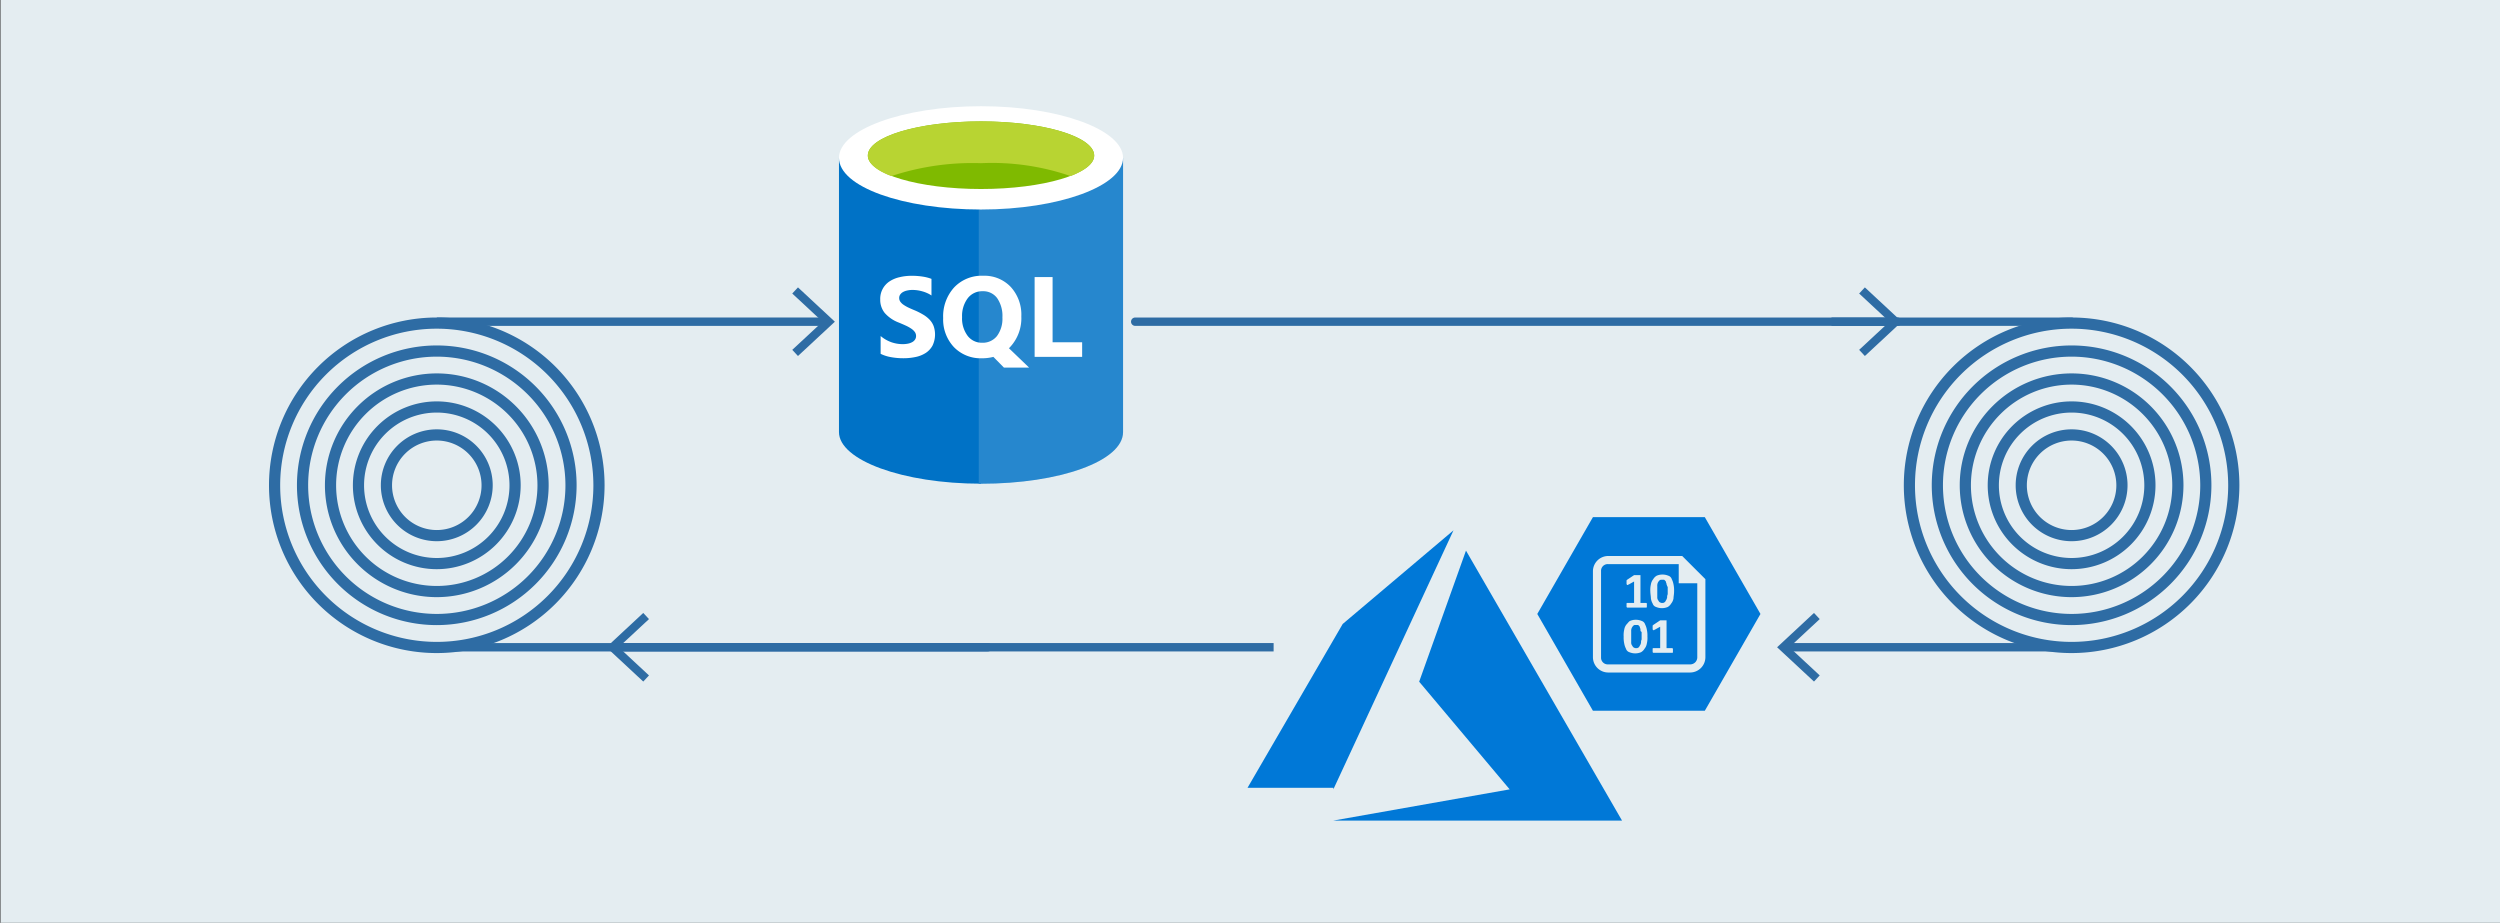 <svg xmlns="http://www.w3.org/2000/svg" xmlns:xlink="http://www.w3.org/1999/xlink" viewBox="0 0 298 110">
  <rect x="0" y="0" width="298" height="110" fill="#333333" stroke="none"/>
  <defs>
    <symbol id="AzureStorageBlob" data-name="AzureStorageBlob" viewBox="0 0 38.5 33.4">
      <g id="paths">
        <g id="Storage_blob" data-name="Storage blob">
          <g>
            <path d="M28.9,0H9.6L0,16.7,9.6,33.4H28.9l9.6-16.7ZM29,24.2a2.647,2.647,0,0,1-2.6,2.6H12.2a2.647,2.647,0,0,1-2.6-2.6V9.3a2.647,2.647,0,0,1,2.6-2.6H25l4,4V24.2Z" fill="#0078d7"/>
            <path d="M17.8,19.4c0-.2-.1-.3-.1-.4s-.1-.2-.2-.3-.1-.1-.2-.1H17c-.2,0-.3,0-.4.1a1.38,1.38,0,0,0-.3.4,1.268,1.268,0,0,0-.1.6v1.9a.845.845,0,0,0,.2.6q.15.3.3.3c.1.1.2.1.4.1a.367.367,0,0,0,.3-.1.215.215,0,0,0,.2-.2c.1-.1.1-.2.2-.3,0-.1.1-.2.1-.4a1.087,1.087,0,0,1,.1-.5V19.8C17.8,19.7,17.8,19.6,17.8,19.4Z" fill="#0078d7"/>
            <path d="M22.3,11.6c0-.2-.1-.3-.1-.4s-.1-.2-.2-.3-.1-.1-.2-.1h-.3c-.2,0-.3,0-.4.1a1.38,1.38,0,0,0-.3.4,1.268,1.268,0,0,0-.1.6v1.9a.845.845,0,0,0,.2.6q.15.3.3.3c.1.1.2.1.4.1a.367.367,0,0,0,.3-.1.215.215,0,0,0,.2-.2c.1-.1.1-.2.2-.3,0-.1.1-.2.1-.4a1.087,1.087,0,0,1,.1-.5V12C22.4,12,22.4,11.8,22.3,11.6Z" fill="#0078d7"/>
            <path d="M24.3,8.1H12.2A1.155,1.155,0,0,0,11,9.3V24.2a1.155,1.155,0,0,0,1.2,1.2H26.4a1.216,1.216,0,0,0,1.2-1.2V11.4H24.4V8.1Zm-8.9,3v-.2l.1-.1,1.2-.8h1.1v4.8h1l.1.1c.1.1,0,.1,0,.1v.5a.1.1,0,0,1-.1.1H15.5l-.1-.1v-.6a.1.1,0,0,1,.1-.1h1.2V11.1l-.9.5c-.1,0-.1.1-.2.1h-.1a.1.1,0,0,0-.1-.1v-.5Zm3.5,10.7a1.884,1.884,0,0,1-.4.9,1.7,1.7,0,0,1-.6.6,2.6,2.6,0,0,1-2,0,.9.9,0,0,1-.6-.6,3.178,3.178,0,0,1-.3-.9,4.869,4.869,0,0,1-.1-1.2,4.121,4.121,0,0,1,.1-1.2,1.884,1.884,0,0,1,.4-.9c.2-.2.4-.5.6-.6a2.6,2.6,0,0,1,2,0,.9.9,0,0,1,.6.6,3.178,3.178,0,0,1,.3.9,4.869,4.869,0,0,1,.1,1.2A4.121,4.121,0,0,1,18.9,21.8Zm4.5,1.4v.1a.1.1,0,0,1-.1.1H20l-.1-.1v-.6a.1.1,0,0,1,.1-.1h1.2V18.9l-.9.5c-.1,0-.1.1-.2.1H20a.1.1,0,0,0-.1-.1v-.7l.1-.1,1.2-.8h1.1v4.8h1l.1.1v.5Zm.1-9.2a1.884,1.884,0,0,1-.4.9,1.7,1.7,0,0,1-.6.6,2.6,2.6,0,0,1-2,0,.9.9,0,0,1-.6-.6,2.39,2.39,0,0,1-.3-.9c0-.3-.1-.8-.1-1.2a4.121,4.121,0,0,1,.1-1.2,1.884,1.884,0,0,1,.4-.9,1.7,1.7,0,0,1,.6-.6,2.6,2.6,0,0,1,2,0,.9.9,0,0,1,.6.6,3.178,3.178,0,0,1,.3.9,4.869,4.869,0,0,1,.1,1.2C23.6,13.3,23.5,13.7,23.5,14Z" fill="#0078d7"/>
          </g>
        </g>
      </g>
    </symbol>
    <symbol id="New_Symbol_105" data-name="New Symbol 105" viewBox="0 0 60 46.5">
      <polygon points="13.75 46.5 60 46.5 35 3.25 27.5 24.25 42 41.5 13.75 46.5" fill="#0078d7"/>
      <polygon points="33 0 15.25 15 0 41.25 13.75 41.25 13.75 41.5 33 0" fill="#0078d7"/>
    </symbol>
  </defs>
  <title>9- use-azure-blob-storage-2016</title>
  <g id="background_blue" data-name="background blue">
    <rect x="0.062" width="298" height="110" fill="#e4edf1"/>
  </g>
  <g id="Shapes">
    <g>
      <path d="M246.935,77.846a20,20,0,1,1,20-20A20.023,20.023,0,0,1,246.935,77.846Zm0-38.667A18.667,18.667,0,1,0,265.6,57.846,18.687,18.687,0,0,0,246.935,39.179Z" fill="#2e6ca4"/>
      <path d="M246.935,74.512A16.667,16.667,0,1,1,263.6,57.846,16.684,16.684,0,0,1,246.935,74.512Zm0-32a15.334,15.334,0,1,0,15.334,15.334A15.351,15.351,0,0,0,246.935,42.512Z" fill="#2e6ca4"/>
      <path d="M246.935,71.179a13.334,13.334,0,1,1,13.334-13.333A13.348,13.348,0,0,1,246.935,71.179Zm0-25.333a12,12,0,1,0,12,12A12.014,12.014,0,0,0,246.935,45.846Z" fill="#2e6ca4"/>
      <path d="M246.935,67.846a10,10,0,1,1,10-10A10.011,10.011,0,0,1,246.935,67.846Zm0-18.667a8.667,8.667,0,1,0,8.667,8.667A8.677,8.677,0,0,0,246.935,49.179Z" fill="#2e6ca4"/>
      <path d="M246.935,64.512a6.667,6.667,0,1,1,6.667-6.666A6.673,6.673,0,0,1,246.935,64.512Zm0-12a5.334,5.334,0,1,0,5.334,5.334A5.339,5.339,0,0,0,246.935,52.512Z" fill="#2e6ca4"/>
    </g>
    <g>
      <path d="M52.065,77.846a20,20,0,1,1,20-20A20.022,20.022,0,0,1,52.065,77.846Zm0-38.667A18.667,18.667,0,1,0,70.731,57.846,18.688,18.688,0,0,0,52.065,39.179Z" fill="#2e6ca4"/>
      <path d="M52.065,74.512A16.667,16.667,0,1,1,68.731,57.846,16.685,16.685,0,0,1,52.065,74.512Zm0-32A15.334,15.334,0,1,0,67.4,57.846,15.352,15.352,0,0,0,52.065,42.512Z" fill="#2e6ca4"/>
      <path d="M52.065,71.179A13.334,13.334,0,1,1,65.4,57.846,13.349,13.349,0,0,1,52.065,71.179Zm0-25.333a12,12,0,1,0,12,12A12.013,12.013,0,0,0,52.065,45.846Z" fill="#2e6ca4"/>
      <path d="M52.065,67.846a10,10,0,1,1,10-10A10.011,10.011,0,0,1,52.065,67.846Zm0-18.667a8.667,8.667,0,1,0,8.666,8.667A8.677,8.677,0,0,0,52.065,49.179Z" fill="#2e6ca4"/>
      <path d="M52.065,64.512a6.667,6.667,0,1,1,6.666-6.666A6.673,6.673,0,0,1,52.065,64.512Zm0-12A5.334,5.334,0,1,0,57.4,57.846,5.34,5.34,0,0,0,52.065,52.512Z" fill="#2e6ca4"/>
    </g>
    <line x1="52.065" y1="77.152" x2="117.754" y2="77.152" fill="none" stroke="#2e6ca4" stroke-linecap="round" stroke-miterlimit="10"/>
    <g>
      <line x1="73.364" y1="77.152" x2="151.815" y2="77.152" fill="none" stroke="#2e6ca4" stroke-miterlimit="10"/>
      <polygon points="76.677 81.242 77.359 80.51 73.747 77.153 77.359 73.796 76.677 73.063 72.279 77.153 76.677 81.242" fill="#2e6ca4"/>
    </g>
    <g>
      <line x1="212.915" y1="77.152" x2="246.935" y2="77.152" fill="none" stroke="#2e6ca4" stroke-miterlimit="10"/>
      <polygon points="216.228 81.242 216.91 80.51 213.299 77.153 216.91 73.796 216.228 73.063 211.83 77.153 216.228 81.242" fill="#2e6ca4"/>
    </g>
    <line x1="135.317" y1="38.346" x2="226.192" y2="38.346" fill="none" stroke="#2e6ca4" stroke-linecap="round" stroke-miterlimit="10"/>
    <line x1="226.192" y1="38.346" x2="246.935" y2="38.346" fill="none" stroke="#2e6ca4" stroke-linecap="round" stroke-miterlimit="10"/>
    <g>
      <line x1="52.064" y1="38.346" x2="98.433" y2="38.346" fill="none" stroke="#2e6ca4" stroke-miterlimit="10"/>
      <polygon points="95.119 42.435 94.437 41.703 98.049 38.347 94.437 34.989 95.119 34.257 99.517 38.347 95.119 42.435" fill="#2e6ca4"/>
    </g>
    <g>
      <line x1="218.313" y1="38.346" x2="225.606" y2="38.346" fill="none" stroke="#2e6ca4" stroke-miterlimit="10"/>
      <polygon points="222.292 42.435 221.61 41.703 225.222 38.347 221.61 34.989 222.292 34.257 226.69 38.347 222.292 42.435" fill="#2e6ca4"/>
    </g>
    <g>
      <rect x="98.194" y="12.661" width="37.123" height="45" fill-opacity="0"/>
      <rect x="100.005" y="12.661" width="33.863" height="45" fill-opacity="0"/>
      <path d="M100.005,18.818V51.5c0,3.35,7.605,6.157,16.931,6.157V18.818Z" fill="#0072c6"/>
      <path d="M116.665,57.661h.271c9.417,0,16.932-2.716,16.932-6.157V18.818h-17.2V57.661Z" fill="#0072c6"/>
      <path d="M116.665,57.661h.271c9.417,0,16.932-2.716,16.932-6.157V18.818h-17.2V57.661Z" fill="#fff" opacity="0.15" style="isolation: isolate"/>
      <path d="M133.868,18.818c0,3.35-7.606,6.157-16.932,6.157s-16.931-2.717-16.931-6.157c0-3.35,7.605-6.157,16.931-6.157S133.868,15.468,133.868,18.818Z" fill="#fff"/>
      <path d="M130.427,18.546c0,2.173-6.066,3.984-13.491,3.984s-13.491-1.811-13.491-3.984c0-2.263,6.067-4.074,13.491-4.074S130.427,16.283,130.427,18.546Z" fill="#7fba00"/>
      <path d="M127.62,20.991c1.811-.725,2.807-1.539,2.807-2.445,0-2.263-6.066-4.074-13.491-4.074s-13.491,1.811-13.491,4.074c0,.906,1.087,1.811,2.807,2.445a30.693,30.693,0,0,1,10.684-1.539A28.676,28.676,0,0,1,127.62,20.991Z" fill="#b8d432"/>
      <rect x="98.194" y="28.053" width="37.123" height="19.92" fill-opacity="0"/>
      <path d="M104.971,42.175V40.053a4.14,4.14,0,0,0,1.253.73,4.085,4.085,0,0,0,1.366.238,3.023,3.023,0,0,0,.7-.072,1.661,1.661,0,0,0,.5-.2.917.917,0,0,0,.305-.306.77.77,0,0,0,.1-.384.826.826,0,0,0-.159-.5,1.706,1.706,0,0,0-.438-.4,4.349,4.349,0,0,0-.65-.358q-.378-.172-.816-.352a4.187,4.187,0,0,1-1.664-1.134,2.482,2.482,0,0,1-.544-1.618,2.475,2.475,0,0,1,1.108-2.155,3.613,3.613,0,0,1,1.193-.5,5.981,5.981,0,0,1,1.433-.166,8.235,8.235,0,0,1,1.313.093,5.067,5.067,0,0,1,1.061.272v1.983a3.108,3.108,0,0,0-.524-.292,3.734,3.734,0,0,0-.577-.206,4.234,4.234,0,0,0-1.154-.165,2.776,2.776,0,0,0-.663.073,1.636,1.636,0,0,0-.5.192.961.961,0,0,0-.318.3.692.692,0,0,0-.113.391.769.769,0,0,0,.126.431,1.515,1.515,0,0,0,.358.358,4.253,4.253,0,0,0,.564.332q.332.159.749.332a7.83,7.83,0,0,1,1.021.51,3.536,3.536,0,0,1,.783.6,2.358,2.358,0,0,1,.5.776,3.062,3.062,0,0,1-.132,2.347,2.453,2.453,0,0,1-.816.875,3.568,3.568,0,0,1-1.207.478,6.923,6.923,0,0,1-1.446.146,8.064,8.064,0,0,1-1.492-.133A4.483,4.483,0,0,1,104.971,42.175Zm12.069.531a4.434,4.434,0,0,1-3.329-1.326,4.805,4.805,0,0,1-1.286-3.469,5.128,5.128,0,0,1,1.306-3.647,4.51,4.51,0,0,1,3.462-1.393,4.307,4.307,0,0,1,3.289,1.333,4.892,4.892,0,0,1,1.26,3.515,5.038,5.038,0,0,1-1.306,3.614c-.031.031-.06.062-.086.093s-.056.053-.087.08l2.408,2.314h-3l-1.26-1.28A5.31,5.31,0,0,1,117.04,42.706Zm.093-7.991a2.163,2.163,0,0,0-1.79.849,3.51,3.51,0,0,0-.663,2.235,3.46,3.46,0,0,0,.663,2.234,2.122,2.122,0,0,0,1.737.823,2.153,2.153,0,0,0,1.758-.8,3.457,3.457,0,0,0,.65-2.222,3.734,3.734,0,0,0-.63-2.3A2.045,2.045,0,0,0,117.133,34.715Zm11.858,7.825h-5.664V33.03h2.142V40.8h3.522Z" fill="#fff"/>
    </g>
    <use width="38.5" height="33.4" transform="translate(183.244 61.644) scale(0.691 0.691)" xlink:href="#AzureStorageBlob"/>
    <use width="60" height="46.5" transform="translate(148.705 63.216) scale(0.744)" xlink:href="#New_Symbol_105"/>
  </g>
</svg>
